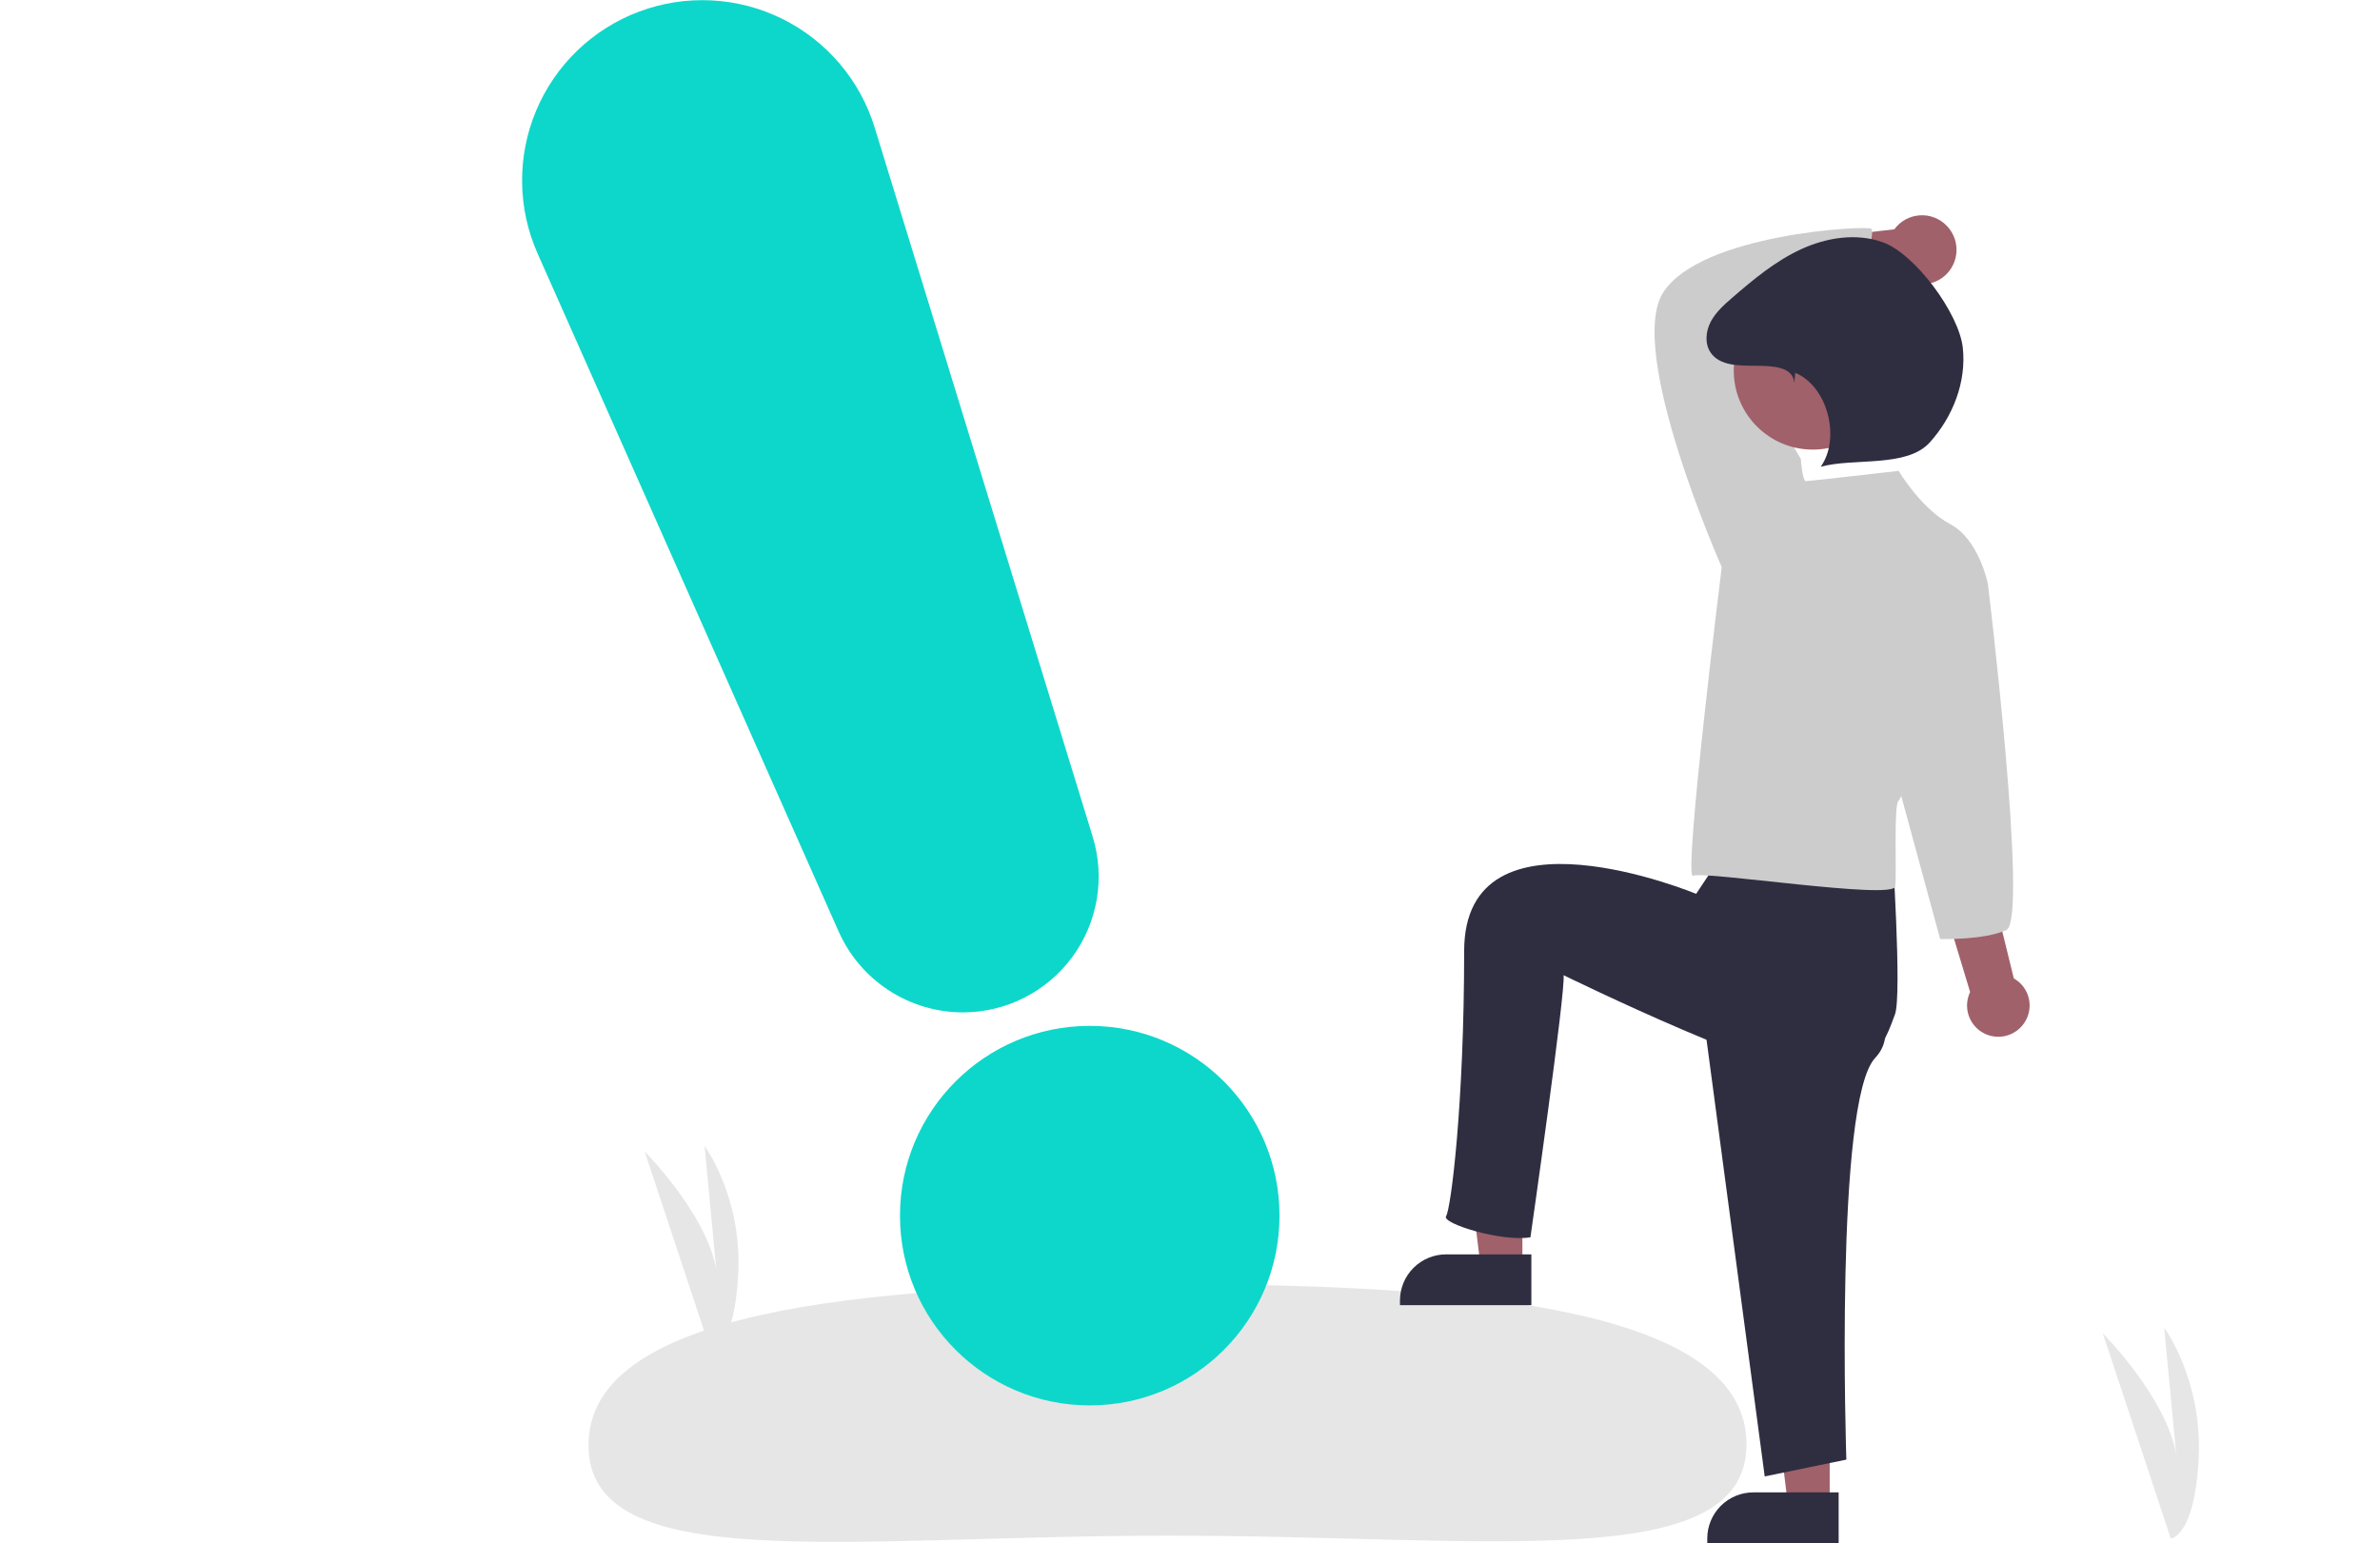 <svg width="842" height="546" viewBox="0 0 842 546" fill="none" xmlns="http://www.w3.org/2000/svg">
<path d="M767.993 544.385L743.944 471.802C743.944 471.802 770.396 498.258 770.396 519.965L765.648 469.767C765.648 469.767 779.213 488.082 777.857 515.895C776.5 543.707 767.993 544.385 767.993 544.385Z" fill="#E6E6E6"/>
<path d="M251.556 478.295L228.086 407.457C228.086 407.457 253.902 433.276 253.902 454.461L249.268 405.47C249.268 405.47 262.507 423.345 261.183 450.489C259.859 477.633 251.556 478.295 251.556 478.295Z" fill="#E6E6E6"/>
<path d="M617.885 510.984C617.925 557.582 525.515 543.249 412.384 543.346C299.253 543.444 208.241 557.936 208.201 511.337C208.161 464.738 300.537 454.524 413.668 454.426C526.799 454.329 617.845 464.385 617.885 510.984Z" fill="#E6E6E6"/>
<path d="M538.599 448.052H523.808L516.77 390.996H538.599V448.052Z" fill="#A0616A"/>
<path d="M511.601 443.826H541.769V461.788H495.284V460.145C495.284 455.817 497.004 451.666 500.064 448.606C503.124 445.545 507.274 443.826 511.601 443.826Z" fill="#2F2E41"/>
<path d="M647.313 532.264H632.522L625.483 475.208H647.313V532.264Z" fill="#A0616A"/>
<path d="M620.315 528.038H650.482V546H603.998V544.357C603.998 540.029 605.717 535.878 608.777 532.817C611.837 529.757 615.988 528.038 620.315 528.038Z" fill="#2F2E41"/>
<path d="M715.535 362.76C716.557 361.52 717.296 360.07 717.697 358.514C718.099 356.957 718.155 355.332 717.861 353.751C717.567 352.171 716.929 350.674 715.994 349.366C715.059 348.059 713.849 346.972 712.448 346.183L678.097 206.229L656.133 215.68L696.991 351.004C695.822 353.445 695.588 356.23 696.335 358.832C697.082 361.433 698.756 363.671 701.042 365.12C703.328 366.569 706.066 367.129 708.737 366.694C711.408 366.259 713.826 364.86 715.535 362.76Z" fill="#A0616A"/>
<path d="M688.743 79.909C687.517 78.627 686.025 77.63 684.372 76.987C682.719 76.345 680.945 76.072 679.175 76.189C677.406 76.307 675.683 76.81 674.129 77.665C672.575 78.52 671.228 79.706 670.181 81.138L617.012 87.243L625.1 107.753L673.454 98.702C675.977 100.301 678.997 100.919 681.945 100.439C684.892 99.959 687.56 98.414 689.445 96.097C691.329 93.781 692.299 90.853 692.169 87.87C692.04 84.886 690.821 82.054 688.743 79.909Z" fill="#A0616A"/>
<path d="M601.124 348.246L624.325 522.399L653.202 516.453C653.202 516.453 648.955 389.621 663.394 374.332C677.832 359.042 644.823 332.256 644.823 332.256L601.124 348.246Z" fill="#2F2E41"/>
<path d="M610.716 300.277L600.058 316.267C600.058 316.267 517.99 282.157 517.99 336.52C517.99 390.884 513.294 427.778 511.595 430.326C509.896 432.874 531.246 439.487 541.438 437.788C541.438 437.788 554.011 350.145 553.162 345.048C553.162 345.048 633.667 384.525 648.955 381.127C664.243 377.729 667.855 365.701 670.403 358.906C672.95 352.11 669.337 298.145 669.337 298.145L618.38 282.592L610.716 300.277Z" fill="#2F2E41"/>
<path d="M612.154 204.275L609.116 200.629C609.116 200.629 575.092 124.062 588.458 103.401C601.825 82.741 660.154 79.702 661.977 80.918C663.799 82.133 657.623 97.912 661.876 105.204C661.876 105.204 616.691 115.002 613.653 116.217C610.615 117.433 637.065 162.346 637.065 162.346L634.028 189.691L612.154 204.275Z" fill="#CCCCCC"/>
<path d="M671.698 166.599C671.698 166.599 640.103 170.245 638.888 170.245C637.673 170.245 637.066 162.346 637.066 162.346L609.116 200.629C609.116 200.629 595.347 311.694 598.992 309.871C602.638 308.048 669.875 318.518 670.483 313.656C671.09 308.795 669.875 284.488 671.698 283.273C673.521 282.057 703.293 206.706 703.293 206.706C703.293 206.706 700.255 190.906 689.926 185.437C679.597 179.968 671.698 166.599 671.698 166.599Z" fill="#CCCCCC"/>
<path d="M693.571 196.375L703.293 206.706C703.293 206.706 717.737 325.412 709.838 329.059C701.939 332.705 686.39 332.256 686.39 332.256L671.091 275.981L693.571 196.375Z" fill="#CCCCCC"/>
<path d="M641.337 159.082C656.782 159.082 669.303 146.559 669.303 131.112C669.303 115.665 656.782 103.142 641.337 103.142C625.892 103.142 613.371 115.665 613.371 131.112C613.371 146.559 625.892 159.082 641.337 159.082Z" fill="#A0616A"/>
<path d="M634.775 135.477C634.397 129.673 627.076 129.474 621.262 129.419C615.447 129.364 608.495 129.572 605.205 124.776C603.03 121.607 603.445 117.208 605.242 113.81C607.038 110.412 609.993 107.799 612.9 105.285C620.405 98.794 628.139 92.355 637.15 88.201C646.16 84.046 656.719 82.368 666.063 85.703C677.542 89.799 693.06 110.887 694.4 123.003C695.74 135.119 690.898 147.47 682.738 156.523C674.577 165.577 655.898 161.924 644.143 165.145C651.29 155.029 646.579 136.649 635.131 131.925L634.775 135.477Z" fill="#2F2E41"/>
<path d="M385.531 497.27C422.609 497.27 452.667 467.208 452.667 430.125C452.667 393.042 422.609 362.98 385.531 362.98C348.453 362.98 318.396 393.042 318.396 430.125C318.396 467.208 348.453 497.27 385.531 497.27Z" fill="#0DD7CA"/>
<path d="M340.697 358.209C331.392 358.21 322.287 355.513 314.483 350.445C306.68 345.378 300.512 338.157 296.726 329.656L190.195 89.714C186.666 81.766 184.799 73.18 184.71 64.484C184.621 55.788 186.311 47.166 189.677 39.147C193.042 31.128 198.011 23.882 204.279 17.855C210.548 11.828 217.982 7.146 226.126 4.098C234.269 1.05 242.95 -0.3 251.635 0.131C260.32 0.562 268.824 2.765 276.626 6.604C284.428 10.443 291.363 15.837 297.004 22.455C302.645 29.073 306.873 36.775 309.428 45.088L386.57 296.031C388.779 303.214 389.272 310.814 388.01 318.223C386.749 325.631 383.768 332.64 379.307 338.687C374.846 344.733 369.029 349.65 362.323 353.04C355.618 356.431 348.211 358.201 340.697 358.209H340.697Z" fill="#0DD7CA"/>
</svg>

